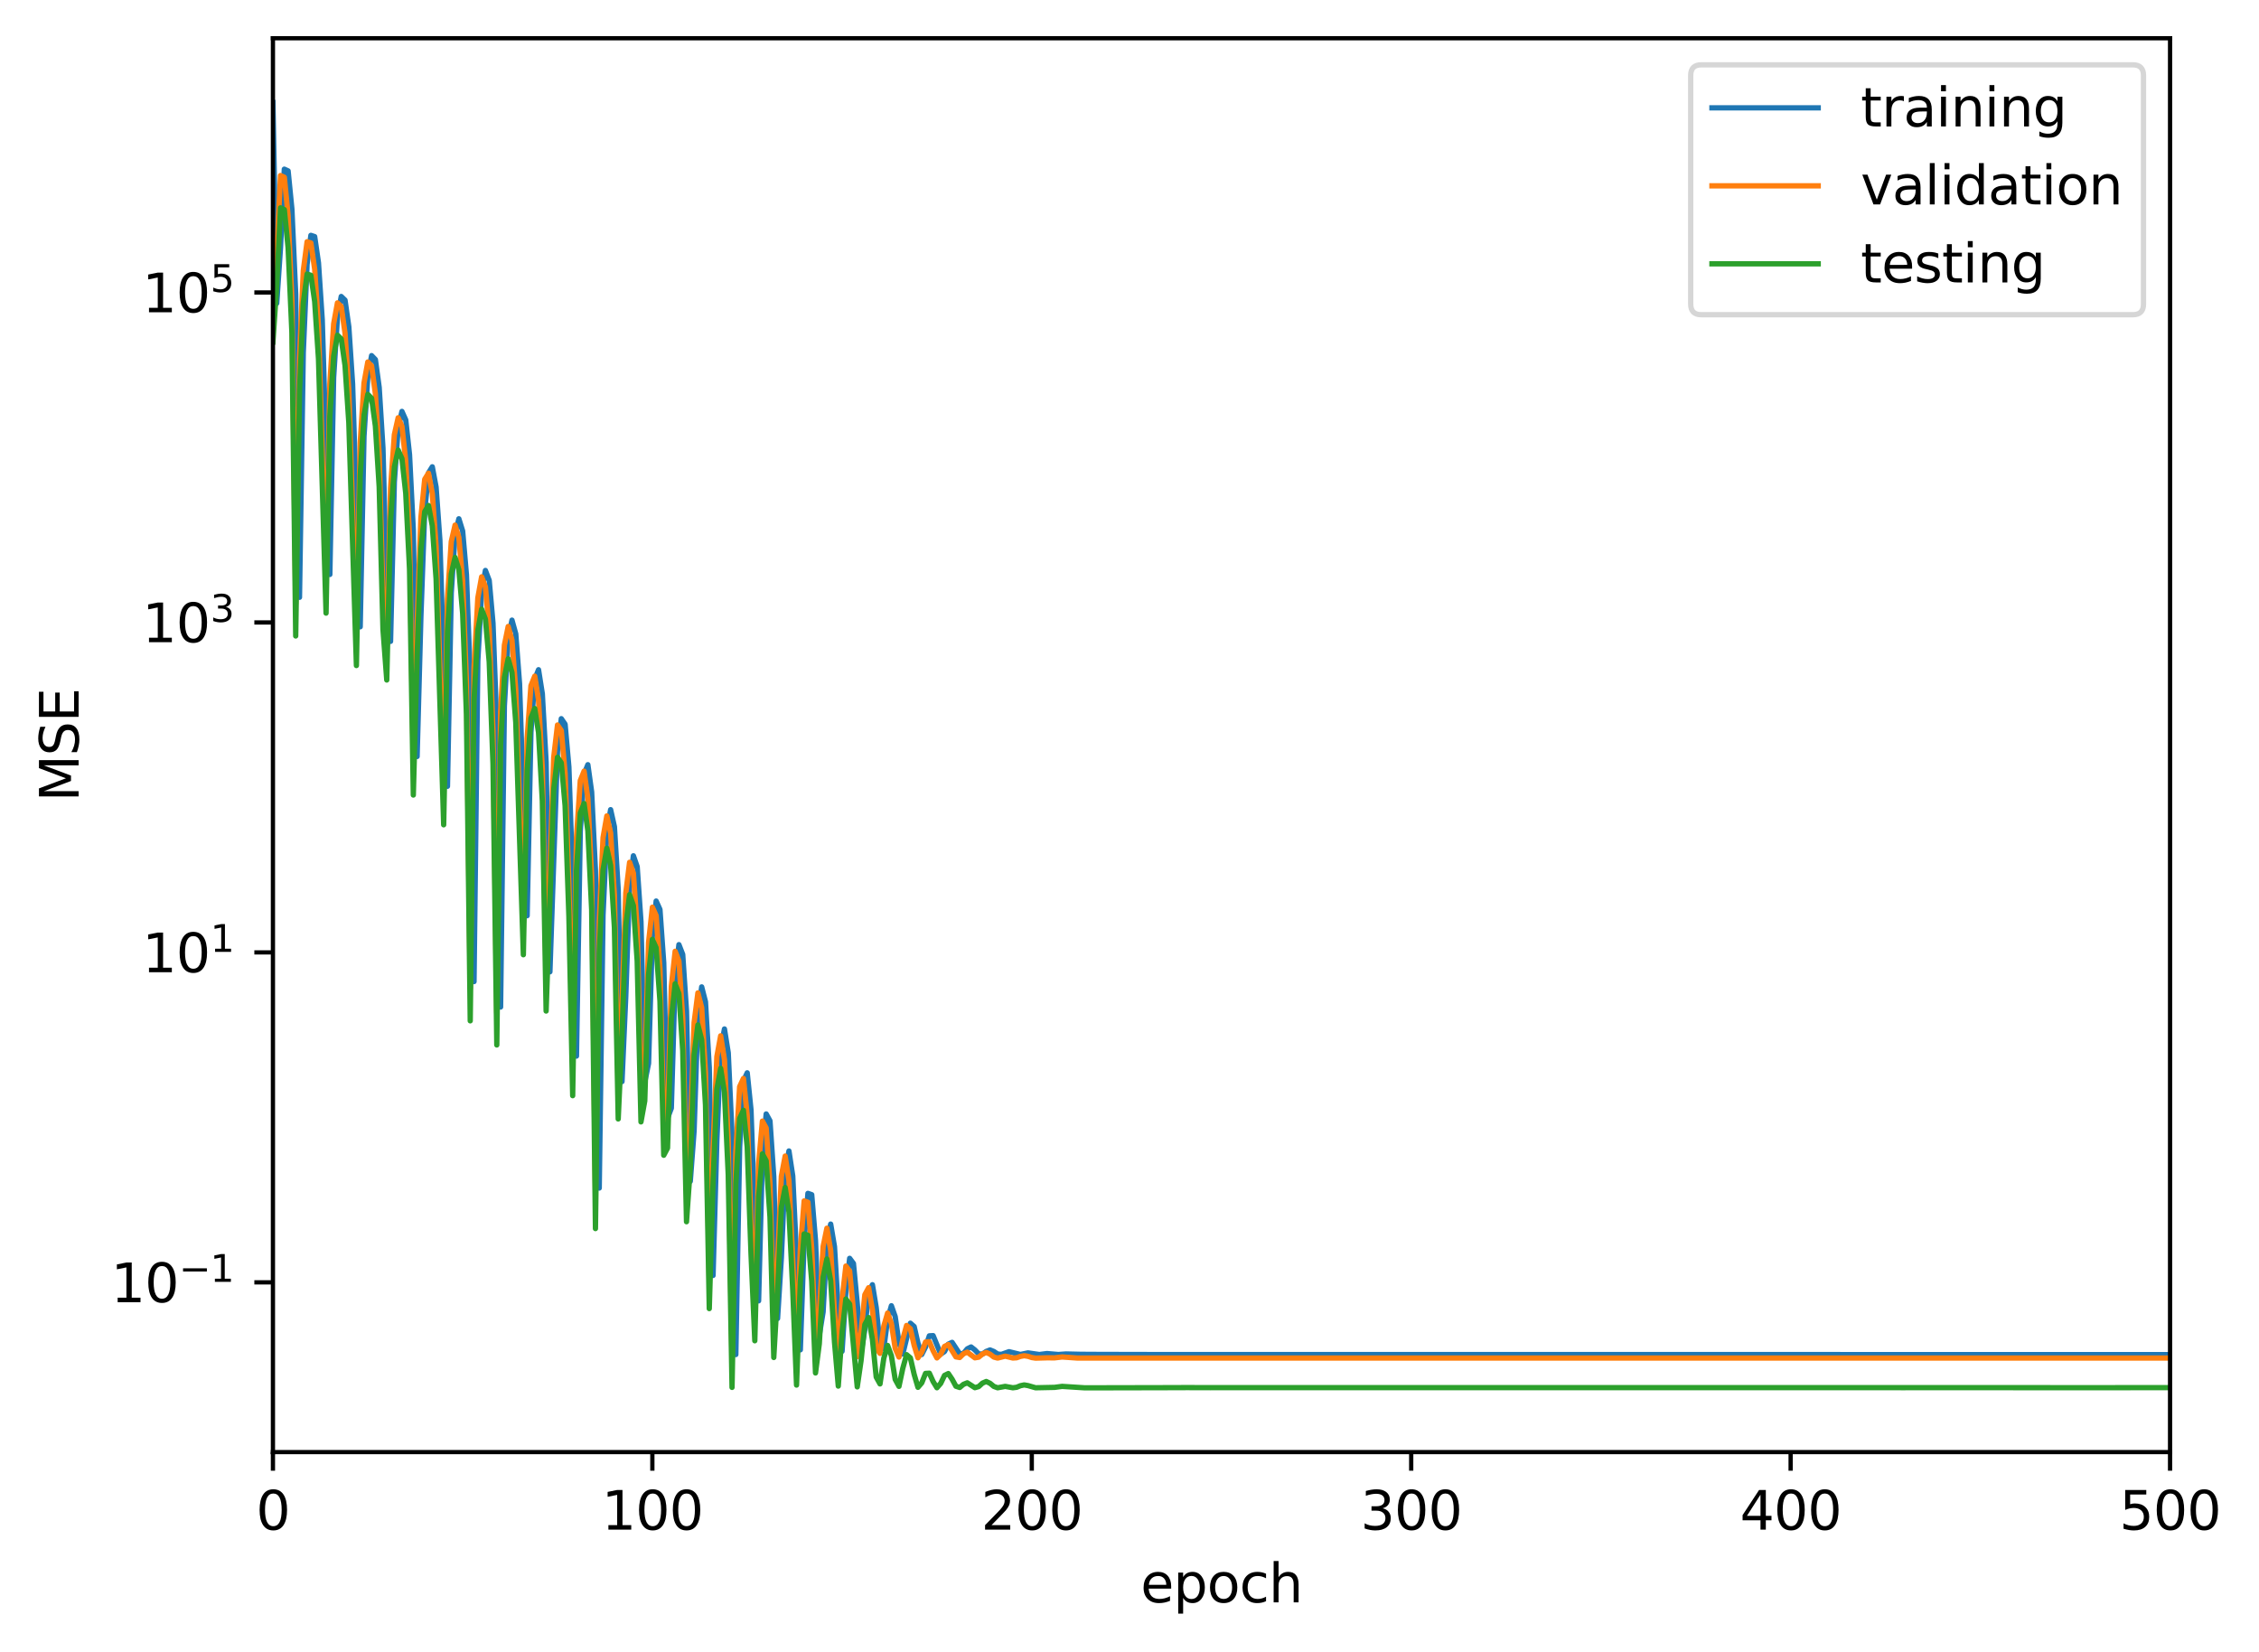 <?xml version="1.0" encoding="utf-8" standalone="no"?>
<!DOCTYPE svg PUBLIC "-//W3C//DTD SVG 1.1//EN"
  "http://www.w3.org/Graphics/SVG/1.1/DTD/svg11.dtd">
<svg xmlns:xlink="http://www.w3.org/1999/xlink" width="425.242pt" height="310.868pt" viewBox="0 0 425.242 310.868" xmlns="http://www.w3.org/2000/svg" version="1.1">
 <defs>
  <style type="text/css">*{stroke-linejoin: round; stroke-linecap: butt}</style>
 </defs>
 <g id="figure_1">
  <g id="patch_1">
   <path d="M 0 310.868 
L 425.242 310.868 
L 425.242 0 
L 0 0 
z
" style="fill: #ffffff"/>
  </g>
  <g id="axes_1">
   <g id="patch_2">
    <path d="M 51.378 273.312 
L 408.498 273.312 
L 408.498 7.2 
L 51.378 7.2 
z
" style="fill: #ffffff"/>
   </g>
   <g id="matplotlib.axis_1">
    <g id="xtick_1">
     <g id="line2d_1">
      <defs>
       <path id="mb32df44da4" d="M 0 0 
L 0 3.5 
" style="stroke: #000000; stroke-width: 0.8"/>
      </defs>
      <g>
       <use xlink:href="#mb32df44da4" x="51.378" y="273.312" style="stroke: #000000; stroke-width: 0.8"/>
      </g>
     </g>
     <g id="text_1">
      <!-- 0 -->
      <g transform="translate(48.197 287.91) scale(0.1 -0.1)">
       <defs>
        <path id="DejaVuSans-30" d="M 2034 4250 
Q 1547 4250 1301 3770 
Q 1056 3291 1056 2328 
Q 1056 1369 1301 889 
Q 1547 409 2034 409 
Q 2525 409 2770 889 
Q 3016 1369 3016 2328 
Q 3016 3291 2770 3770 
Q 2525 4250 2034 4250 
z
M 2034 4750 
Q 2819 4750 3233 4129 
Q 3647 3509 3647 2328 
Q 3647 1150 3233 529 
Q 2819 -91 2034 -91 
Q 1250 -91 836 529 
Q 422 1150 422 2328 
Q 422 3509 836 4129 
Q 1250 4750 2034 4750 
z
" transform="scale(0.016)"/>
       </defs>
       <use xlink:href="#DejaVuSans-30"/>
      </g>
     </g>
    </g>
    <g id="xtick_2">
     <g id="line2d_2">
      <g>
       <use xlink:href="#mb32df44da4" x="122.802" y="273.312" style="stroke: #000000; stroke-width: 0.8"/>
      </g>
     </g>
     <g id="text_2">
      <!-- 100 -->
      <g transform="translate(113.258 287.91) scale(0.1 -0.1)">
       <defs>
        <path id="DejaVuSans-31" d="M 794 531 
L 1825 531 
L 1825 4091 
L 703 3866 
L 703 4441 
L 1819 4666 
L 2450 4666 
L 2450 531 
L 3481 531 
L 3481 0 
L 794 0 
L 794 531 
z
" transform="scale(0.016)"/>
       </defs>
       <use xlink:href="#DejaVuSans-31"/>
       <use xlink:href="#DejaVuSans-30" x="63.623"/>
       <use xlink:href="#DejaVuSans-30" x="127.246"/>
      </g>
     </g>
    </g>
    <g id="xtick_3">
     <g id="line2d_3">
      <g>
       <use xlink:href="#mb32df44da4" x="194.226" y="273.312" style="stroke: #000000; stroke-width: 0.8"/>
      </g>
     </g>
     <g id="text_3">
      <!-- 200 -->
      <g transform="translate(184.682 287.91) scale(0.1 -0.1)">
       <defs>
        <path id="DejaVuSans-32" d="M 1228 531 
L 3431 531 
L 3431 0 
L 469 0 
L 469 531 
Q 828 903 1448 1529 
Q 2069 2156 2228 2338 
Q 2531 2678 2651 2914 
Q 2772 3150 2772 3378 
Q 2772 3750 2511 3984 
Q 2250 4219 1831 4219 
Q 1534 4219 1204 4116 
Q 875 4013 500 3803 
L 500 4441 
Q 881 4594 1212 4672 
Q 1544 4750 1819 4750 
Q 2544 4750 2975 4387 
Q 3406 4025 3406 3419 
Q 3406 3131 3298 2873 
Q 3191 2616 2906 2266 
Q 2828 2175 2409 1742 
Q 1991 1309 1228 531 
z
" transform="scale(0.016)"/>
       </defs>
       <use xlink:href="#DejaVuSans-32"/>
       <use xlink:href="#DejaVuSans-30" x="63.623"/>
       <use xlink:href="#DejaVuSans-30" x="127.246"/>
      </g>
     </g>
    </g>
    <g id="xtick_4">
     <g id="line2d_4">
      <g>
       <use xlink:href="#mb32df44da4" x="265.65" y="273.312" style="stroke: #000000; stroke-width: 0.8"/>
      </g>
     </g>
     <g id="text_4">
      <!-- 300 -->
      <g transform="translate(256.106 287.91) scale(0.1 -0.1)">
       <defs>
        <path id="DejaVuSans-33" d="M 2597 2516 
Q 3050 2419 3304 2112 
Q 3559 1806 3559 1356 
Q 3559 666 3084 287 
Q 2609 -91 1734 -91 
Q 1441 -91 1130 -33 
Q 819 25 488 141 
L 488 750 
Q 750 597 1062 519 
Q 1375 441 1716 441 
Q 2309 441 2620 675 
Q 2931 909 2931 1356 
Q 2931 1769 2642 2001 
Q 2353 2234 1838 2234 
L 1294 2234 
L 1294 2753 
L 1863 2753 
Q 2328 2753 2575 2939 
Q 2822 3125 2822 3475 
Q 2822 3834 2567 4026 
Q 2313 4219 1838 4219 
Q 1578 4219 1281 4162 
Q 984 4106 628 3988 
L 628 4550 
Q 988 4650 1302 4700 
Q 1616 4750 1894 4750 
Q 2613 4750 3031 4423 
Q 3450 4097 3450 3541 
Q 3450 3153 3228 2886 
Q 3006 2619 2597 2516 
z
" transform="scale(0.016)"/>
       </defs>
       <use xlink:href="#DejaVuSans-33"/>
       <use xlink:href="#DejaVuSans-30" x="63.623"/>
       <use xlink:href="#DejaVuSans-30" x="127.246"/>
      </g>
     </g>
    </g>
    <g id="xtick_5">
     <g id="line2d_5">
      <g>
       <use xlink:href="#mb32df44da4" x="337.074" y="273.312" style="stroke: #000000; stroke-width: 0.8"/>
      </g>
     </g>
     <g id="text_5">
      <!-- 400 -->
      <g transform="translate(327.53 287.91) scale(0.1 -0.1)">
       <defs>
        <path id="DejaVuSans-34" d="M 2419 4116 
L 825 1625 
L 2419 1625 
L 2419 4116 
z
M 2253 4666 
L 3047 4666 
L 3047 1625 
L 3713 1625 
L 3713 1100 
L 3047 1100 
L 3047 0 
L 2419 0 
L 2419 1100 
L 313 1100 
L 313 1709 
L 2253 4666 
z
" transform="scale(0.016)"/>
       </defs>
       <use xlink:href="#DejaVuSans-34"/>
       <use xlink:href="#DejaVuSans-30" x="63.623"/>
       <use xlink:href="#DejaVuSans-30" x="127.246"/>
      </g>
     </g>
    </g>
    <g id="xtick_6">
     <g id="line2d_6">
      <g>
       <use xlink:href="#mb32df44da4" x="408.498" y="273.312" style="stroke: #000000; stroke-width: 0.8"/>
      </g>
     </g>
     <g id="text_6">
      <!-- 500 -->
      <g transform="translate(398.954 287.91) scale(0.1 -0.1)">
       <defs>
        <path id="DejaVuSans-35" d="M 691 4666 
L 3169 4666 
L 3169 4134 
L 1269 4134 
L 1269 2991 
Q 1406 3038 1543 3061 
Q 1681 3084 1819 3084 
Q 2600 3084 3056 2656 
Q 3513 2228 3513 1497 
Q 3513 744 3044 326 
Q 2575 -91 1722 -91 
Q 1428 -91 1123 -41 
Q 819 9 494 109 
L 494 744 
Q 775 591 1075 516 
Q 1375 441 1709 441 
Q 2250 441 2565 725 
Q 2881 1009 2881 1497 
Q 2881 1984 2565 2268 
Q 2250 2553 1709 2553 
Q 1456 2553 1204 2497 
Q 953 2441 691 2322 
L 691 4666 
z
" transform="scale(0.016)"/>
       </defs>
       <use xlink:href="#DejaVuSans-35"/>
       <use xlink:href="#DejaVuSans-30" x="63.623"/>
       <use xlink:href="#DejaVuSans-30" x="127.246"/>
      </g>
     </g>
    </g>
    <g id="text_7">
     <!-- epoch -->
     <g transform="translate(214.71 301.589) scale(0.1 -0.1)">
      <defs>
       <path id="DejaVuSans-65" d="M 3597 1894 
L 3597 1613 
L 953 1613 
Q 991 1019 1311 708 
Q 1631 397 2203 397 
Q 2534 397 2845 478 
Q 3156 559 3463 722 
L 3463 178 
Q 3153 47 2828 -22 
Q 2503 -91 2169 -91 
Q 1331 -91 842 396 
Q 353 884 353 1716 
Q 353 2575 817 3079 
Q 1281 3584 2069 3584 
Q 2775 3584 3186 3129 
Q 3597 2675 3597 1894 
z
M 3022 2063 
Q 3016 2534 2758 2815 
Q 2500 3097 2075 3097 
Q 1594 3097 1305 2825 
Q 1016 2553 972 2059 
L 3022 2063 
z
" transform="scale(0.016)"/>
       <path id="DejaVuSans-70" d="M 1159 525 
L 1159 -1331 
L 581 -1331 
L 581 3500 
L 1159 3500 
L 1159 2969 
Q 1341 3281 1617 3432 
Q 1894 3584 2278 3584 
Q 2916 3584 3314 3078 
Q 3713 2572 3713 1747 
Q 3713 922 3314 415 
Q 2916 -91 2278 -91 
Q 1894 -91 1617 61 
Q 1341 213 1159 525 
z
M 3116 1747 
Q 3116 2381 2855 2742 
Q 2594 3103 2138 3103 
Q 1681 3103 1420 2742 
Q 1159 2381 1159 1747 
Q 1159 1113 1420 752 
Q 1681 391 2138 391 
Q 2594 391 2855 752 
Q 3116 1113 3116 1747 
z
" transform="scale(0.016)"/>
       <path id="DejaVuSans-6f" d="M 1959 3097 
Q 1497 3097 1228 2736 
Q 959 2375 959 1747 
Q 959 1119 1226 758 
Q 1494 397 1959 397 
Q 2419 397 2687 759 
Q 2956 1122 2956 1747 
Q 2956 2369 2687 2733 
Q 2419 3097 1959 3097 
z
M 1959 3584 
Q 2709 3584 3137 3096 
Q 3566 2609 3566 1747 
Q 3566 888 3137 398 
Q 2709 -91 1959 -91 
Q 1206 -91 779 398 
Q 353 888 353 1747 
Q 353 2609 779 3096 
Q 1206 3584 1959 3584 
z
" transform="scale(0.016)"/>
       <path id="DejaVuSans-63" d="M 3122 3366 
L 3122 2828 
Q 2878 2963 2633 3030 
Q 2388 3097 2138 3097 
Q 1578 3097 1268 2742 
Q 959 2388 959 1747 
Q 959 1106 1268 751 
Q 1578 397 2138 397 
Q 2388 397 2633 464 
Q 2878 531 3122 666 
L 3122 134 
Q 2881 22 2623 -34 
Q 2366 -91 2075 -91 
Q 1284 -91 818 406 
Q 353 903 353 1747 
Q 353 2603 823 3093 
Q 1294 3584 2113 3584 
Q 2378 3584 2631 3529 
Q 2884 3475 3122 3366 
z
" transform="scale(0.016)"/>
       <path id="DejaVuSans-68" d="M 3513 2113 
L 3513 0 
L 2938 0 
L 2938 2094 
Q 2938 2591 2744 2837 
Q 2550 3084 2163 3084 
Q 1697 3084 1428 2787 
Q 1159 2491 1159 1978 
L 1159 0 
L 581 0 
L 581 4863 
L 1159 4863 
L 1159 2956 
Q 1366 3272 1645 3428 
Q 1925 3584 2291 3584 
Q 2894 3584 3203 3211 
Q 3513 2838 3513 2113 
z
" transform="scale(0.016)"/>
      </defs>
      <use xlink:href="#DejaVuSans-65"/>
      <use xlink:href="#DejaVuSans-70" x="61.523"/>
      <use xlink:href="#DejaVuSans-6f" x="125"/>
      <use xlink:href="#DejaVuSans-63" x="186.182"/>
      <use xlink:href="#DejaVuSans-68" x="241.162"/>
     </g>
    </g>
   </g>
   <g id="matplotlib.axis_2">
    <g id="ytick_1">
     <g id="line2d_7">
      <defs>
       <path id="m40eb9997f4" d="M 0 0 
L -3.5 0 
" style="stroke: #000000; stroke-width: 0.8"/>
      </defs>
      <g>
       <use xlink:href="#m40eb9997f4" x="51.378" y="241.363" style="stroke: #000000; stroke-width: 0.8"/>
      </g>
     </g>
     <g id="text_8">
      <!-- $\mathdefault{10^{-1}}$ -->
      <g transform="translate(20.878 245.163) scale(0.1 -0.1)">
       <defs>
        <path id="DejaVuSans-2212" d="M 678 2272 
L 4684 2272 
L 4684 1741 
L 678 1741 
L 678 2272 
z
" transform="scale(0.016)"/>
       </defs>
       <use xlink:href="#DejaVuSans-31" transform="translate(0 0.684)"/>
       <use xlink:href="#DejaVuSans-30" transform="translate(63.623 0.684)"/>
       <use xlink:href="#DejaVuSans-2212" transform="translate(128.203 38.966) scale(0.7)"/>
       <use xlink:href="#DejaVuSans-31" transform="translate(186.855 38.966) scale(0.7)"/>
      </g>
     </g>
    </g>
    <g id="ytick_2">
     <g id="line2d_8">
      <g>
       <use xlink:href="#m40eb9997f4" x="51.378" y="179.259" style="stroke: #000000; stroke-width: 0.8"/>
      </g>
     </g>
     <g id="text_9">
      <!-- $\mathdefault{10^{1}}$ -->
      <g transform="translate(26.778 183.058) scale(0.1 -0.1)">
       <use xlink:href="#DejaVuSans-31" transform="translate(0 0.684)"/>
       <use xlink:href="#DejaVuSans-30" transform="translate(63.623 0.684)"/>
       <use xlink:href="#DejaVuSans-31" transform="translate(128.203 38.966) scale(0.7)"/>
      </g>
     </g>
    </g>
    <g id="ytick_3">
     <g id="line2d_9">
      <g>
       <use xlink:href="#m40eb9997f4" x="51.378" y="117.154" style="stroke: #000000; stroke-width: 0.8"/>
      </g>
     </g>
     <g id="text_10">
      <!-- $\mathdefault{10^{3}}$ -->
      <g transform="translate(26.778 120.953) scale(0.1 -0.1)">
       <use xlink:href="#DejaVuSans-31" transform="translate(0 0.766)"/>
       <use xlink:href="#DejaVuSans-30" transform="translate(63.623 0.766)"/>
       <use xlink:href="#DejaVuSans-33" transform="translate(128.203 39.047) scale(0.7)"/>
      </g>
     </g>
    </g>
    <g id="ytick_4">
     <g id="line2d_10">
      <g>
       <use xlink:href="#m40eb9997f4" x="51.378" y="55.049" style="stroke: #000000; stroke-width: 0.8"/>
      </g>
     </g>
     <g id="text_11">
      <!-- $\mathdefault{10^{5}}$ -->
      <g transform="translate(26.778 58.848) scale(0.1 -0.1)">
       <use xlink:href="#DejaVuSans-31" transform="translate(0 0.684)"/>
       <use xlink:href="#DejaVuSans-30" transform="translate(63.623 0.684)"/>
       <use xlink:href="#DejaVuSans-35" transform="translate(128.203 38.966) scale(0.7)"/>
      </g>
     </g>
    </g>
    <g id="text_12">
     <!-- MSE -->
     <g transform="translate(14.798 150.904) rotate(-90) scale(0.1 -0.1)">
      <defs>
       <path id="DejaVuSans-4d" d="M 628 4666 
L 1569 4666 
L 2759 1491 
L 3956 4666 
L 4897 4666 
L 4897 0 
L 4281 0 
L 4281 4097 
L 3078 897 
L 2444 897 
L 1241 4097 
L 1241 0 
L 628 0 
L 628 4666 
z
" transform="scale(0.016)"/>
       <path id="DejaVuSans-53" d="M 3425 4513 
L 3425 3897 
Q 3066 4069 2747 4153 
Q 2428 4238 2131 4238 
Q 1616 4238 1336 4038 
Q 1056 3838 1056 3469 
Q 1056 3159 1242 3001 
Q 1428 2844 1947 2747 
L 2328 2669 
Q 3034 2534 3370 2195 
Q 3706 1856 3706 1288 
Q 3706 609 3251 259 
Q 2797 -91 1919 -91 
Q 1588 -91 1214 -16 
Q 841 59 441 206 
L 441 856 
Q 825 641 1194 531 
Q 1563 422 1919 422 
Q 2459 422 2753 634 
Q 3047 847 3047 1241 
Q 3047 1584 2836 1778 
Q 2625 1972 2144 2069 
L 1759 2144 
Q 1053 2284 737 2584 
Q 422 2884 422 3419 
Q 422 4038 858 4394 
Q 1294 4750 2059 4750 
Q 2388 4750 2728 4690 
Q 3069 4631 3425 4513 
z
" transform="scale(0.016)"/>
       <path id="DejaVuSans-45" d="M 628 4666 
L 3578 4666 
L 3578 4134 
L 1259 4134 
L 1259 2753 
L 3481 2753 
L 3481 2222 
L 1259 2222 
L 1259 531 
L 3634 531 
L 3634 0 
L 628 0 
L 628 4666 
z
" transform="scale(0.016)"/>
      </defs>
      <use xlink:href="#DejaVuSans-4d"/>
      <use xlink:href="#DejaVuSans-53" x="86.279"/>
      <use xlink:href="#DejaVuSans-45" x="149.756"/>
     </g>
    </g>
   </g>
   <g id="line2d_11">
    <path d="M 51.378 19.296 
L 52.092 57.087 
L 52.807 46.53 
L 53.521 31.841 
L 54.235 32.17 
L 54.949 39.373 
L 55.664 55.391 
L 56.378 112.428 
L 57.092 66.335 
L 57.806 49.745 
L 58.521 44.298 
L 59.235 44.535 
L 59.949 49.464 
L 60.663 60.22 
L 62.092 108.126 
L 62.806 71.064 
L 63.52 59.759 
L 64.234 55.804 
L 64.949 56.497 
L 65.663 61.513 
L 66.377 72.3 
L 67.806 117.979 
L 68.52 82.126 
L 69.234 70.893 
L 69.948 66.934 
L 70.663 67.676 
L 71.377 72.905 
L 72.091 84.33 
L 72.805 111.189 
L 73.52 120.719 
L 74.234 90.691 
L 74.948 80.614 
L 75.662 77.432 
L 76.377 79.035 
L 77.091 85.574 
L 77.805 99.809 
L 78.519 142.384 
L 79.233 116.001 
L 79.948 96.194 
L 80.662 89.01 
L 81.376 87.859 
L 82.09 91.68 
L 82.805 101.671 
L 84.233 147.993 
L 84.947 111.586 
L 85.662 100.739 
L 86.376 97.641 
L 87.09 99.944 
L 87.804 108.167 
L 88.519 127.238 
L 89.233 184.754 
L 89.947 124.395 
L 90.661 111.337 
L 91.376 107.369 
L 92.09 109.244 
L 92.804 117.297 
L 93.518 136.531 
L 94.233 189.542 
L 94.947 132.865 
L 95.661 120.229 
L 96.375 116.722 
L 97.089 119.303 
L 97.804 128.709 
L 99.232 172.353 
L 99.946 137.783 
L 100.661 127.843 
L 101.375 126.056 
L 102.089 130.578 
L 102.803 143.44 
L 103.518 182.916 
L 104.946 141.359 
L 105.66 135.268 
L 106.375 136.312 
L 107.089 144.37 
L 107.803 165.273 
L 108.517 198.775 
L 109.232 156.458 
L 109.946 145.705 
L 110.66 143.928 
L 111.374 149.063 
L 112.089 163.861 
L 112.803 223.614 
L 113.517 172.258 
L 114.231 156.472 
L 114.945 152.393 
L 115.66 155.605 
L 116.374 167.431 
L 117.088 203.576 
L 117.802 187.468 
L 118.517 166.84 
L 119.231 161.074 
L 119.945 163.12 
L 120.659 173.516 
L 121.374 203.681 
L 122.088 200.142 
L 122.802 176.242 
L 123.516 169.593 
L 124.231 171.183 
L 124.945 181.228 
L 125.659 210.483 
L 126.373 208.577 
L 127.088 184.401 
L 127.802 177.8 
L 128.516 179.638 
L 129.23 190.311 
L 129.945 222.338 
L 130.659 212.86 
L 131.373 191.386 
L 132.087 185.752 
L 132.801 188.547 
L 133.516 200.91 
L 134.23 240.062 
L 134.944 214.728 
L 135.658 197.573 
L 136.373 193.671 
L 137.087 198.152 
L 137.801 213.58 
L 138.515 254.95 
L 139.23 215.965 
L 139.944 203.48 
L 140.658 201.922 
L 141.372 208.908 
L 142.087 229.394 
L 142.801 244.845 
L 143.515 217.679 
L 144.229 209.667 
L 144.944 210.963 
L 145.658 221.46 
L 146.372 248.16 
L 147.086 236.721 
L 147.801 220.455 
L 148.515 216.634 
L 149.229 221.334 
L 149.943 236.469 
L 150.657 254.065 
L 151.372 233.607 
L 152.086 224.614 
L 152.8 224.861 
L 153.514 233.486 
L 154.229 251.34 
L 154.943 246.93 
L 155.657 233.915 
L 156.371 230.396 
L 157.086 234.631 
L 157.8 246.581 
L 158.514 254.332 
L 159.228 243.14 
L 159.943 236.843 
L 160.657 237.812 
L 161.371 245.314 
L 162.085 254.559 
L 162.8 250.22 
L 163.514 243.155 
L 164.228 241.808 
L 164.942 246.098 
L 165.657 253.302 
L 166.371 253.795 
L 167.085 248.306 
L 167.799 245.766 
L 168.513 247.807 
L 169.228 252.726 
L 169.942 254.849 
L 171.37 249.051 
L 172.085 249.678 
L 172.799 252.802 
L 173.513 254.943 
L 174.227 253.532 
L 174.942 251.43 
L 175.656 251.391 
L 177.084 254.867 
L 177.799 254.388 
L 178.513 252.992 
L 179.227 252.657 
L 180.656 254.821 
L 181.37 254.739 
L 182.084 253.874 
L 182.798 253.523 
L 183.513 254.085 
L 184.227 254.828 
L 184.941 254.872 
L 185.655 254.361 
L 186.369 254.086 
L 187.084 254.376 
L 187.798 254.853 
L 188.512 254.919 
L 189.941 254.412 
L 192.083 254.937 
L 193.512 254.64 
L 195.655 254.947 
L 197.083 254.764 
L 199.226 254.945 
L 200.654 254.843 
L 203.511 254.909 
L 207.082 254.929 
L 219.225 254.955 
L 298.505 254.958 
L 323.504 254.957 
L 349.93 254.96 
L 407.784 254.961 
L 407.784 254.961 
" clip-path="url(#pdf16d616fb)" style="fill: none; stroke: #1f77b4; stroke-linecap: square"/>
   </g>
   <g id="line2d_12">
    <path d="M 51.378 58.287 
L 52.092 47.728 
L 52.807 33.04 
L 53.521 33.369 
L 54.235 40.572 
L 54.949 56.59 
L 55.664 113.623 
L 56.378 67.535 
L 57.092 50.945 
L 57.806 45.498 
L 58.521 45.734 
L 59.235 50.663 
L 59.949 61.42 
L 61.377 109.321 
L 62.092 72.263 
L 62.806 60.958 
L 63.52 57.002 
L 64.234 57.696 
L 64.949 62.712 
L 65.663 73.498 
L 67.091 119.184 
L 67.806 83.326 
L 68.52 72.093 
L 69.234 68.134 
L 69.948 68.877 
L 70.663 74.106 
L 71.377 85.531 
L 72.091 112.393 
L 72.805 121.912 
L 73.52 91.888 
L 74.234 81.812 
L 74.948 78.63 
L 75.662 80.233 
L 76.377 86.772 
L 77.091 101.005 
L 77.805 143.569 
L 78.519 117.206 
L 79.233 97.396 
L 79.948 90.212 
L 80.662 89.06 
L 81.376 92.881 
L 82.09 102.873 
L 83.519 149.175 
L 84.233 112.781 
L 84.947 101.935 
L 85.662 98.837 
L 86.376 101.141 
L 87.09 109.362 
L 87.804 128.429 
L 88.519 186.019 
L 89.233 125.601 
L 89.947 112.54 
L 90.661 108.572 
L 91.376 110.448 
L 92.09 118.502 
L 92.804 137.742 
L 93.518 190.656 
L 94.233 134.054 
L 94.947 121.422 
L 95.661 117.916 
L 96.375 120.496 
L 97.089 129.899 
L 98.518 173.594 
L 99.232 138.994 
L 99.946 129.05 
L 100.661 127.263 
L 101.375 131.786 
L 102.089 144.654 
L 102.803 184.177 
L 104.232 142.545 
L 104.946 136.456 
L 105.66 137.5 
L 106.375 145.555 
L 107.089 166.439 
L 107.803 200.079 
L 108.517 157.68 
L 109.232 146.92 
L 109.946 145.142 
L 110.66 150.28 
L 111.374 165.091 
L 112.089 225.033 
L 112.803 173.413 
L 113.517 157.648 
L 114.231 153.572 
L 114.945 156.781 
L 115.66 168.594 
L 116.374 204.627 
L 117.088 188.739 
L 117.802 168.073 
L 118.517 162.301 
L 119.231 164.35 
L 119.945 174.759 
L 120.659 205.003 
L 121.374 201.213 
L 122.088 177.39 
L 122.802 170.753 
L 123.516 172.34 
L 124.231 182.366 
L 124.945 211.49 
L 125.659 209.924 
L 126.373 185.664 
L 127.088 179.05 
L 127.802 180.891 
L 128.516 191.59 
L 129.23 223.752 
L 129.945 213.845 
L 130.659 192.494 
L 131.373 186.877 
L 132.087 189.664 
L 132.801 201.977 
L 133.516 240.656 
L 134.23 216.104 
L 134.944 198.874 
L 135.658 194.959 
L 136.373 199.454 
L 137.087 214.947 
L 137.801 255.586 
L 138.515 216.925 
L 139.23 204.533 
L 139.944 202.985 
L 140.658 209.927 
L 141.372 230.184 
L 142.087 246.236 
L 142.801 219.066 
L 143.515 211.013 
L 144.229 212.317 
L 144.944 222.867 
L 145.658 249.466 
L 146.372 237.386 
L 147.086 221.368 
L 147.801 217.591 
L 148.515 222.238 
L 149.229 237.142 
L 149.943 254.962 
L 150.657 235.062 
L 151.372 226.036 
L 152.086 226.287 
L 152.8 234.94 
L 153.514 252.498 
L 154.229 247.384 
L 154.943 234.635 
L 155.657 231.171 
L 156.371 235.332 
L 157.086 247.043 
L 157.8 255.186 
L 158.514 244.56 
L 159.228 238.299 
L 159.943 239.264 
L 160.657 246.695 
L 161.371 255.368 
L 162.085 250.627 
L 162.8 243.69 
L 163.514 242.368 
L 164.228 246.564 
L 164.942 253.735 
L 165.657 254.732 
L 166.371 249.605 
L 167.085 247.138 
L 167.799 249.12 
L 168.513 253.78 
L 169.228 255.426 
L 169.942 252.101 
L 170.656 249.478 
L 171.37 250.092 
L 172.085 253.227 
L 172.799 255.566 
L 173.513 254.501 
L 174.227 252.582 
L 174.942 252.544 
L 175.656 254.234 
L 176.37 255.588 
L 177.084 254.896 
L 177.799 253.418 
L 178.513 253.072 
L 179.941 255.39 
L 180.656 255.507 
L 181.37 254.799 
L 182.084 254.501 
L 183.513 255.566 
L 184.227 255.446 
L 184.941 254.85 
L 185.655 254.554 
L 186.369 254.877 
L 187.084 255.427 
L 187.798 255.615 
L 189.226 255.255 
L 190.655 255.603 
L 191.369 255.559 
L 192.083 255.302 
L 192.798 255.17 
L 193.512 255.283 
L 194.226 255.518 
L 194.94 255.625 
L 197.083 255.566 
L 198.512 255.573 
L 199.94 255.408 
L 202.797 255.608 
L 227.795 255.609 
L 288.506 255.606 
L 305.648 255.612 
L 324.218 255.606 
L 407.784 255.612 
L 407.784 255.612 
" clip-path="url(#pdf16d616fb)" style="fill: none; stroke: #ff7f0e; stroke-linecap: square"/>
   </g>
   <g id="line2d_13">
    <path d="M 51.378 64.369 
L 52.092 53.809 
L 52.807 39.121 
L 53.521 39.45 
L 54.235 46.652 
L 54.949 62.671 
L 55.664 119.701 
L 56.378 73.617 
L 57.092 57.026 
L 57.806 51.579 
L 58.521 51.815 
L 59.235 56.745 
L 59.949 67.501 
L 61.377 115.4 
L 62.092 78.343 
L 62.806 67.038 
L 63.52 63.083 
L 64.234 63.777 
L 64.949 68.792 
L 65.663 79.578 
L 67.091 125.268 
L 67.806 89.408 
L 68.52 78.175 
L 69.234 74.216 
L 69.948 74.958 
L 70.663 80.187 
L 71.377 91.613 
L 72.091 118.477 
L 72.805 127.989 
L 73.52 97.968 
L 74.234 87.892 
L 74.948 84.71 
L 75.662 86.313 
L 76.377 92.852 
L 77.091 107.084 
L 77.805 149.64 
L 78.519 123.29 
L 79.233 103.478 
L 79.948 96.294 
L 80.662 95.142 
L 81.376 98.963 
L 82.09 108.956 
L 83.519 155.244 
L 84.233 118.859 
L 84.947 108.014 
L 85.662 104.916 
L 86.376 107.22 
L 87.09 115.44 
L 87.804 134.505 
L 88.519 192.14 
L 89.233 131.687 
L 89.947 118.624 
L 90.661 114.655 
L 91.376 116.531 
L 92.09 124.586 
L 92.804 143.83 
L 93.518 196.681 
L 94.233 140.129 
L 94.947 127.499 
L 95.661 123.993 
L 96.375 126.573 
L 97.089 135.975 
L 98.518 179.701 
L 99.232 145.082 
L 99.946 135.136 
L 100.661 133.349 
L 101.375 137.873 
L 102.089 150.744 
L 102.803 190.296 
L 104.232 148.617 
L 104.946 142.53 
L 105.66 143.573 
L 106.375 151.625 
L 107.089 172.497 
L 107.803 206.226 
L 108.517 163.776 
L 109.232 153.011 
L 109.946 151.233 
L 110.66 156.373 
L 111.374 171.191 
L 112.089 231.24 
L 112.803 179.465 
L 113.517 163.713 
L 114.231 159.639 
L 114.945 162.846 
L 115.66 174.651 
L 116.374 210.609 
L 117.088 194.864 
L 117.802 174.176 
L 118.517 168.399 
L 119.231 170.449 
L 119.945 180.868 
L 120.659 211.161 
L 121.374 207.209 
L 122.088 183.438 
L 122.802 176.807 
L 123.516 178.393 
L 124.231 188.406 
L 124.945 217.442 
L 125.659 216.091 
L 126.373 191.785 
L 127.088 185.162 
L 127.802 187.007 
L 128.516 197.72 
L 129.23 229.953 
L 129.945 219.783 
L 130.659 198.514 
L 131.373 192.91 
L 132.087 195.691 
L 132.801 207.97 
L 133.516 246.307 
L 134.23 222.287 
L 134.944 205.016 
L 135.658 201.096 
L 136.373 205.599 
L 137.087 221.129 
L 137.801 261.133 
L 138.515 222.842 
L 139.23 210.517 
L 139.944 208.975 
L 140.658 215.887 
L 141.372 235.985 
L 142.087 252.358 
L 142.801 225.257 
L 143.515 217.185 
L 144.229 218.492 
L 144.944 229.069 
L 145.658 255.505 
L 146.372 243.087 
L 147.086 227.254 
L 147.801 223.505 
L 148.515 228.119 
L 149.229 242.841 
L 149.943 260.697 
L 150.657 241.273 
L 151.372 232.244 
L 152.086 232.491 
L 152.8 241.152 
L 153.514 258.415 
L 154.229 252.92 
L 154.943 240.37 
L 155.657 236.958 
L 156.371 241.068 
L 157.086 252.581 
L 157.8 260.885 
L 158.514 250.702 
L 159.228 244.498 
L 159.943 245.464 
L 161.371 261.037 
L 162.085 256.115 
L 162.8 249.285 
L 163.514 247.983 
L 164.228 252.112 
L 164.942 259.19 
L 165.657 260.479 
L 166.371 255.639 
L 167.085 253.237 
L 167.799 255.176 
L 168.513 259.62 
L 169.228 260.94 
L 169.942 257.559 
L 170.656 254.969 
L 171.37 255.578 
L 172.085 258.68 
L 172.799 261.12 
L 173.513 260.283 
L 174.227 258.5 
L 174.942 258.461 
L 175.656 260.037 
L 176.37 261.201 
L 177.084 260.374 
L 177.799 258.881 
L 178.513 258.527 
L 179.227 259.593 
L 179.941 260.913 
L 180.656 261.151 
L 181.37 260.556 
L 182.084 260.272 
L 183.513 261.187 
L 184.227 260.981 
L 184.941 260.332 
L 185.655 260.022 
L 186.369 260.362 
L 187.084 260.951 
L 187.798 261.206 
L 189.226 260.944 
L 190.655 261.204 
L 191.369 261.113 
L 192.083 260.819 
L 192.798 260.669 
L 193.512 260.793 
L 194.94 261.203 
L 198.512 261.129 
L 199.94 260.941 
L 204.225 261.216 
L 209.939 261.204 
L 219.225 261.184 
L 223.51 261.17 
L 227.795 261.182 
L 235.652 261.178 
L 268.507 261.176 
L 358.501 261.182 
L 370.643 261.179 
L 389.214 261.186 
L 398.499 261.185 
L 407.784 261.175 
L 407.784 261.175 
" clip-path="url(#pdf16d616fb)" style="fill: none; stroke: #2ca02c; stroke-linecap: square"/>
   </g>
   <g id="patch_3">
    <path d="M 51.378 273.312 
L 51.378 7.2 
" style="fill: none; stroke: #000000; stroke-width: 0.8; stroke-linejoin: miter; stroke-linecap: square"/>
   </g>
   <g id="patch_4">
    <path d="M 408.498 273.312 
L 408.498 7.2 
" style="fill: none; stroke: #000000; stroke-width: 0.8; stroke-linejoin: miter; stroke-linecap: square"/>
   </g>
   <g id="patch_5">
    <path d="M 51.378 273.312 
L 408.498 273.312 
" style="fill: none; stroke: #000000; stroke-width: 0.8; stroke-linejoin: miter; stroke-linecap: square"/>
   </g>
   <g id="patch_6">
    <path d="M 51.378 7.2 
L 408.498 7.2 
" style="fill: none; stroke: #000000; stroke-width: 0.8; stroke-linejoin: miter; stroke-linecap: square"/>
   </g>
   <g id="legend_1">
    <g id="patch_7">
     <path d="M 320.264 59.234 
L 401.498 59.234 
Q 403.498 59.234 403.498 57.234 
L 403.498 14.2 
Q 403.498 12.2 401.498 12.2 
L 320.264 12.2 
Q 318.264 12.2 318.264 14.2 
L 318.264 57.234 
Q 318.264 59.234 320.264 59.234 
z
" style="fill: #ffffff; opacity: 0.8; stroke: #cccccc; stroke-linejoin: miter"/>
    </g>
    <g id="line2d_14">
     <path d="M 322.264 20.298 
L 332.264 20.298 
L 342.264 20.298 
" style="fill: none; stroke: #1f77b4; stroke-linecap: square"/>
    </g>
    <g id="text_13">
     <!-- training -->
     <g transform="translate(350.264 23.798) scale(0.1 -0.1)">
      <defs>
       <path id="DejaVuSans-74" d="M 1172 4494 
L 1172 3500 
L 2356 3500 
L 2356 3053 
L 1172 3053 
L 1172 1153 
Q 1172 725 1289 603 
Q 1406 481 1766 481 
L 2356 481 
L 2356 0 
L 1766 0 
Q 1100 0 847 248 
Q 594 497 594 1153 
L 594 3053 
L 172 3053 
L 172 3500 
L 594 3500 
L 594 4494 
L 1172 4494 
z
" transform="scale(0.016)"/>
       <path id="DejaVuSans-72" d="M 2631 2963 
Q 2534 3019 2420 3045 
Q 2306 3072 2169 3072 
Q 1681 3072 1420 2755 
Q 1159 2438 1159 1844 
L 1159 0 
L 581 0 
L 581 3500 
L 1159 3500 
L 1159 2956 
Q 1341 3275 1631 3429 
Q 1922 3584 2338 3584 
Q 2397 3584 2469 3576 
Q 2541 3569 2628 3553 
L 2631 2963 
z
" transform="scale(0.016)"/>
       <path id="DejaVuSans-61" d="M 2194 1759 
Q 1497 1759 1228 1600 
Q 959 1441 959 1056 
Q 959 750 1161 570 
Q 1363 391 1709 391 
Q 2188 391 2477 730 
Q 2766 1069 2766 1631 
L 2766 1759 
L 2194 1759 
z
M 3341 1997 
L 3341 0 
L 2766 0 
L 2766 531 
Q 2569 213 2275 61 
Q 1981 -91 1556 -91 
Q 1019 -91 701 211 
Q 384 513 384 1019 
Q 384 1609 779 1909 
Q 1175 2209 1959 2209 
L 2766 2209 
L 2766 2266 
Q 2766 2663 2505 2880 
Q 2244 3097 1772 3097 
Q 1472 3097 1187 3025 
Q 903 2953 641 2809 
L 641 3341 
Q 956 3463 1253 3523 
Q 1550 3584 1831 3584 
Q 2591 3584 2966 3190 
Q 3341 2797 3341 1997 
z
" transform="scale(0.016)"/>
       <path id="DejaVuSans-69" d="M 603 3500 
L 1178 3500 
L 1178 0 
L 603 0 
L 603 3500 
z
M 603 4863 
L 1178 4863 
L 1178 4134 
L 603 4134 
L 603 4863 
z
" transform="scale(0.016)"/>
       <path id="DejaVuSans-6e" d="M 3513 2113 
L 3513 0 
L 2938 0 
L 2938 2094 
Q 2938 2591 2744 2837 
Q 2550 3084 2163 3084 
Q 1697 3084 1428 2787 
Q 1159 2491 1159 1978 
L 1159 0 
L 581 0 
L 581 3500 
L 1159 3500 
L 1159 2956 
Q 1366 3272 1645 3428 
Q 1925 3584 2291 3584 
Q 2894 3584 3203 3211 
Q 3513 2838 3513 2113 
z
" transform="scale(0.016)"/>
       <path id="DejaVuSans-67" d="M 2906 1791 
Q 2906 2416 2648 2759 
Q 2391 3103 1925 3103 
Q 1463 3103 1205 2759 
Q 947 2416 947 1791 
Q 947 1169 1205 825 
Q 1463 481 1925 481 
Q 2391 481 2648 825 
Q 2906 1169 2906 1791 
z
M 3481 434 
Q 3481 -459 3084 -895 
Q 2688 -1331 1869 -1331 
Q 1566 -1331 1297 -1286 
Q 1028 -1241 775 -1147 
L 775 -588 
Q 1028 -725 1275 -790 
Q 1522 -856 1778 -856 
Q 2344 -856 2625 -561 
Q 2906 -266 2906 331 
L 2906 616 
Q 2728 306 2450 153 
Q 2172 0 1784 0 
Q 1141 0 747 490 
Q 353 981 353 1791 
Q 353 2603 747 3093 
Q 1141 3584 1784 3584 
Q 2172 3584 2450 3431 
Q 2728 3278 2906 2969 
L 2906 3500 
L 3481 3500 
L 3481 434 
z
" transform="scale(0.016)"/>
      </defs>
      <use xlink:href="#DejaVuSans-74"/>
      <use xlink:href="#DejaVuSans-72" x="39.209"/>
      <use xlink:href="#DejaVuSans-61" x="80.322"/>
      <use xlink:href="#DejaVuSans-69" x="141.602"/>
      <use xlink:href="#DejaVuSans-6e" x="169.385"/>
      <use xlink:href="#DejaVuSans-69" x="232.764"/>
      <use xlink:href="#DejaVuSans-6e" x="260.547"/>
      <use xlink:href="#DejaVuSans-67" x="323.926"/>
     </g>
    </g>
    <g id="line2d_15">
     <path d="M 322.264 34.977 
L 332.264 34.977 
L 342.264 34.977 
" style="fill: none; stroke: #ff7f0e; stroke-linecap: square"/>
    </g>
    <g id="text_14">
     <!-- validation -->
     <g transform="translate(350.264 38.477) scale(0.1 -0.1)">
      <defs>
       <path id="DejaVuSans-76" d="M 191 3500 
L 800 3500 
L 1894 563 
L 2988 3500 
L 3597 3500 
L 2284 0 
L 1503 0 
L 191 3500 
z
" transform="scale(0.016)"/>
       <path id="DejaVuSans-6c" d="M 603 4863 
L 1178 4863 
L 1178 0 
L 603 0 
L 603 4863 
z
" transform="scale(0.016)"/>
       <path id="DejaVuSans-64" d="M 2906 2969 
L 2906 4863 
L 3481 4863 
L 3481 0 
L 2906 0 
L 2906 525 
Q 2725 213 2448 61 
Q 2172 -91 1784 -91 
Q 1150 -91 751 415 
Q 353 922 353 1747 
Q 353 2572 751 3078 
Q 1150 3584 1784 3584 
Q 2172 3584 2448 3432 
Q 2725 3281 2906 2969 
z
M 947 1747 
Q 947 1113 1208 752 
Q 1469 391 1925 391 
Q 2381 391 2643 752 
Q 2906 1113 2906 1747 
Q 2906 2381 2643 2742 
Q 2381 3103 1925 3103 
Q 1469 3103 1208 2742 
Q 947 2381 947 1747 
z
" transform="scale(0.016)"/>
      </defs>
      <use xlink:href="#DejaVuSans-76"/>
      <use xlink:href="#DejaVuSans-61" x="59.18"/>
      <use xlink:href="#DejaVuSans-6c" x="120.459"/>
      <use xlink:href="#DejaVuSans-69" x="148.242"/>
      <use xlink:href="#DejaVuSans-64" x="176.025"/>
      <use xlink:href="#DejaVuSans-61" x="239.502"/>
      <use xlink:href="#DejaVuSans-74" x="300.781"/>
      <use xlink:href="#DejaVuSans-69" x="339.99"/>
      <use xlink:href="#DejaVuSans-6f" x="367.773"/>
      <use xlink:href="#DejaVuSans-6e" x="428.955"/>
     </g>
    </g>
    <g id="line2d_16">
     <path d="M 322.264 49.655 
L 332.264 49.655 
L 342.264 49.655 
" style="fill: none; stroke: #2ca02c; stroke-linecap: square"/>
    </g>
    <g id="text_15">
     <!-- testing -->
     <g transform="translate(350.264 53.155) scale(0.1 -0.1)">
      <defs>
       <path id="DejaVuSans-73" d="M 2834 3397 
L 2834 2853 
Q 2591 2978 2328 3040 
Q 2066 3103 1784 3103 
Q 1356 3103 1142 2972 
Q 928 2841 928 2578 
Q 928 2378 1081 2264 
Q 1234 2150 1697 2047 
L 1894 2003 
Q 2506 1872 2764 1633 
Q 3022 1394 3022 966 
Q 3022 478 2636 193 
Q 2250 -91 1575 -91 
Q 1294 -91 989 -36 
Q 684 19 347 128 
L 347 722 
Q 666 556 975 473 
Q 1284 391 1588 391 
Q 1994 391 2212 530 
Q 2431 669 2431 922 
Q 2431 1156 2273 1281 
Q 2116 1406 1581 1522 
L 1381 1569 
Q 847 1681 609 1914 
Q 372 2147 372 2553 
Q 372 3047 722 3315 
Q 1072 3584 1716 3584 
Q 2034 3584 2315 3537 
Q 2597 3491 2834 3397 
z
" transform="scale(0.016)"/>
      </defs>
      <use xlink:href="#DejaVuSans-74"/>
      <use xlink:href="#DejaVuSans-65" x="39.209"/>
      <use xlink:href="#DejaVuSans-73" x="100.732"/>
      <use xlink:href="#DejaVuSans-74" x="152.832"/>
      <use xlink:href="#DejaVuSans-69" x="192.041"/>
      <use xlink:href="#DejaVuSans-6e" x="219.824"/>
      <use xlink:href="#DejaVuSans-67" x="283.203"/>
     </g>
    </g>
   </g>
  </g>
 </g>
 <defs>
  <clipPath id="pdf16d616fb">
   <rect x="51.378" y="7.2" width="357.12" height="266.112"/>
  </clipPath>
 </defs>
</svg>
